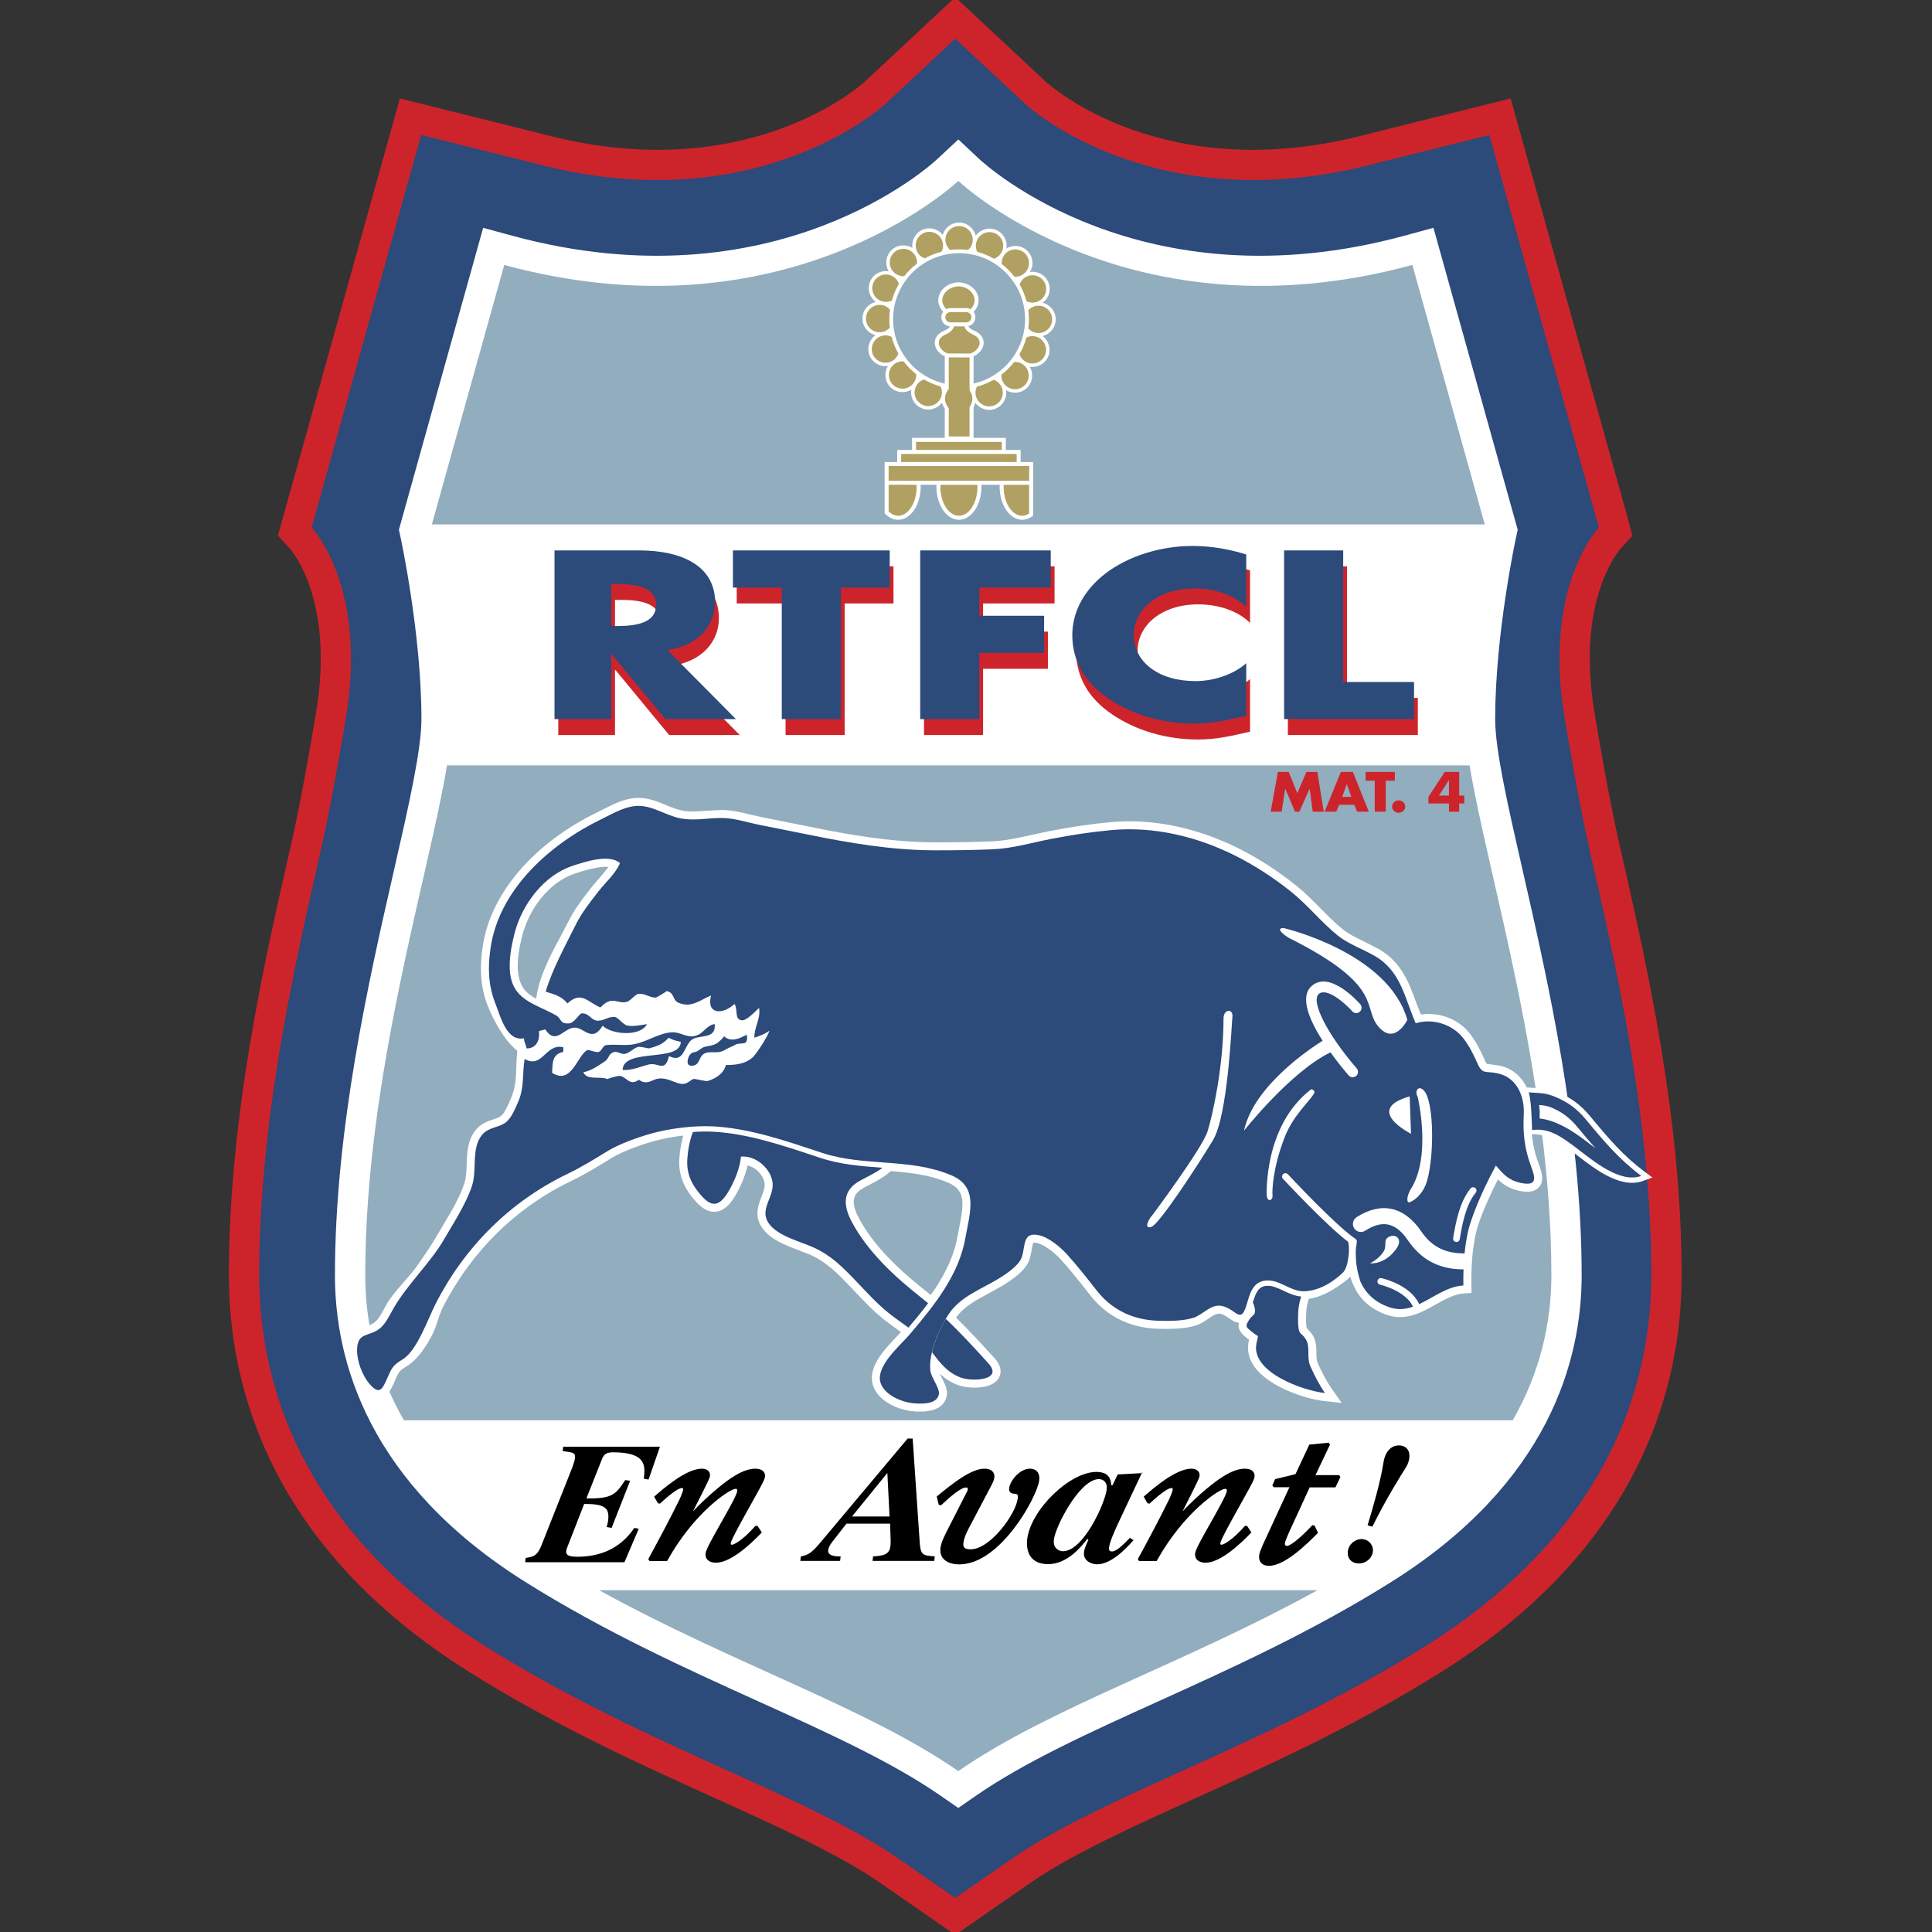 <?xml version="1.0" encoding="iso-8859-1"?>
<!-- Generator: Adobe Illustrator 24.0.1, SVG Export Plug-In . SVG Version: 6.00 Build 0)  -->
<svg version="1.1" id="Layer_1" xmlns="http://www.w3.org/2000/svg" xmlns:xlink="http://www.w3.org/1999/xlink" x="0px" y="0px"
	 viewBox="0 0 600 600" style="enable-background:new 0 0 600 600;" xml:space="preserve">
<rect x="0" y="0" width="600" height="600" fill="#333333" stroke="none"/>
<path style="fill:#CD242B;" d="M290.243,5.119c0,0-21.442,20.039-21.513,20.107c-1.54,1.415-37.363,33.495-101.027,16.198
	L124.19,30.581l-37.873,135.72l3.599,3.953c0.582,0.643,14.195,16.096,8.167,51.476l-0.335,1.972
	c-1.36,8.015-4.182,24.7-7.553,39.474c-8.065,35.318-19.109,83.686-19.109,132.82c0,34.841,12.926,84.493,74.51,123.161
	c26.52,16.656,52.989,28.643,76.341,39.222c19.875,9.003,38.639,17.505,51.552,26.454c0.019,0.013,23.177,16.056,23.177,16.056
	l23.148-16.034c12.948-8.976,31.715-17.477,51.584-26.476c23.354-10.579,49.826-22.567,76.342-39.223
	c61.582-38.667,74.508-88.318,74.508-123.159c0-49.135-11.043-97.503-19.104-132.82c-3.369-14.752-6.195-31.427-7.551-39.44
	l-0.339-2.007c-6.03-35.378,7.585-50.832,8.167-51.474l3.5-3.849l-1.301-5.118L469.145,30.581L425.63,41.424
	c-63.705,17.309-99.537-14.828-101.031-16.203c0.042,0.036-6.399-5.98-6.399-5.98L296.668-0.887L290.243,5.119z"/>
<path style="fill:#2C4A7A;" d="M296.668,11.994c-3.483,3.255-21.55,20.139-21.558,20.146c-1.668,1.538-41.215,37.02-109.872,18.362
	l-34.444-8.579L96.776,163.819c0,0,17.61,18.238,10.582,59.491c-1.17,6.859-4.247,25.554-7.992,41.959
	C91.4,300.16,80.495,347.924,80.495,395.996c0,32.469,12.162,78.809,70.106,115.192c25.973,16.313,52.136,28.164,75.218,38.62
	c20.273,9.181,39.414,17.855,53.032,27.291c0.003,0.004,14.007,9.706,17.817,12.343c3.808-2.637,17.813-12.339,17.819-12.343
	c13.615-9.436,32.755-18.11,53.028-27.291c23.083-10.456,49.247-22.307,75.22-38.62c57.942-36.382,70.104-82.723,70.104-115.192
	c0-48.071-10.905-95.836-18.87-130.727c-3.747-16.405-6.824-35.1-7.992-41.959c-7.031-41.253,10.578-59.491,10.578-59.491
	L462.54,41.923l-34.443,8.579C359.441,69.16,319.892,33.678,318.224,32.14c-0.007-0.007-6.449-6.026-6.449-6.026
	S300.151,15.249,296.668,11.994z"/>
<path style="fill:#FFFFFF;" d="M291.168,49.329c-2.02,1.894-50.378,46.082-132.1,23.874l-9.02-2.452l-26.164,93.76l0.499,2.286
	c0.063,0.297,6.498,30.08,6.498,56.513c0,9.606-3.976,27.024-8.582,47.196c-7.716,33.789-18.28,80.063-18.28,125.49
	c0,26.536,10.251,64.605,59.089,95.271c24.618,15.459,50.012,26.963,72.419,37.113c21.266,9.634,41.353,18.731,56.724,29.384
	l5.358,3.713l5.36-3.715c15.371-10.652,35.457-19.75,56.727-29.385c22.403-10.148,47.797-21.652,72.416-37.111
	c48.837-30.666,59.089-68.735,59.089-95.271c0-45.426-10.566-91.701-18.28-125.49c-4.607-20.172-8.583-37.59-8.583-47.196
	c0-26.433,6.435-56.216,6.5-56.513l0.5-2.285l-26.165-93.761l-9.02,2.452C354.428,95.411,306.071,51.224,304.054,49.33l-6.435-6.03
	L291.168,49.329z"/>
<path style="fill:#92ADBE;" d="M461.109,162.868l-22.49-80.585c-87.358,23.74-139.941-25.09-141.01-26.095
	c-1.067,1.005-53.651,49.834-141.009,26.095l-22.488,80.585H461.109z"/>
<path style="fill:#92ADBE;" d="M186.069,493.853c41.664,22.98,83.023,36.415,111.54,56.177
	c28.517-19.762,69.874-33.196,111.542-56.177H186.069z"/>
<path style="fill:#92ADBE;" d="M469.789,441.086c8.607-15.014,12.003-30.444,12.003-45.091c0-61.788-19.795-124.252-25.391-158.296
	H138.819c-5.597,34.044-25.391,96.508-25.391,158.296c0,14.646,3.396,30.077,12.005,45.091H469.789z"/>
<path style="fill:#CD242B;" d="M190.993,186.299h1.709c5.751,0,12.221,0.834,12.221,6.531c0,5.698-6.47,6.531-12.221,6.531h-1.709
	V186.299z M208.43,206.794c9.615-1.317,14.828-7.571,14.828-14.799c0-11.186-10.155-16.12-23.547-16.12h-26.33v52.391h17.613v-20.15
	h0.179l16.628,20.15h21.929L208.43,206.794z"/>
<path style="fill:#CD242B;" d="M262.317,228.267h-18.353v-40.857h-15.168v-11.535h48.687v11.535h-15.166V228.267z"/>
<path style="fill:#CD242B;" d="M305.303,187.411v8.754h20.131V207.7h-20.131v20.567h-18.351v-52.391h40.543v11.535H305.303z"/>
<path style="fill:#CD242B;" d="M388.213,193.456c-3.744-3.753-9.832-5.768-16.104-5.768c-11.235,0-18.821,6.394-18.821,14.522
	c0,8.27,7.678,14.243,19.104,14.243c5.989,0,11.982-2.153,15.821-5.557v16.329c-6.083,1.391-10.485,2.432-16.199,2.432
	c-9.832,0-19.192-2.78-26.496-7.712c-7.772-5.212-11.329-12.021-11.329-19.805c0-7.156,3.65-14.036,10.392-19.177
	c6.927-5.279,16.947-8.476,26.87-8.476c5.901,0,11.329,0.972,16.761,2.64V193.456z"/>
<path style="fill:#CD242B;" d="M418.316,216.733h22.004v11.534h-40.358v-52.391h18.354V216.733z"/>
<path style="fill:#2C4A7A;" d="M189.818,181.363h1.709c5.753,0,12.221,0.833,12.221,6.531c0,5.7-6.468,6.531-12.221,6.531h-1.709
	V181.363z M207.254,201.861c9.616-1.32,14.829-7.574,14.829-14.8c0-11.187-10.155-16.121-23.547-16.121h-26.331v52.391h17.613
	v-20.149h0.18l16.626,20.149h21.928L207.254,201.861z"/>
<path style="fill:#2C4A7A;" d="M261.141,223.331h-18.351v-40.855h-15.169V170.94h48.687v11.536h-15.167V223.331z"/>
<path style="fill:#2C4A7A;" d="M304.128,182.477v8.751h20.13v11.536h-20.13v20.567h-18.352V170.94h40.543v11.536H304.128z"/>
<path style="fill:#2C4A7A;" d="M387.038,188.519c-3.744-3.752-9.831-5.766-16.103-5.766c-11.236,0-18.821,6.392-18.821,14.522
	c0,8.268,7.678,14.244,19.102,14.244c5.991,0,11.984-2.153,15.822-5.559v16.329c-6.083,1.392-10.485,2.434-16.199,2.434
	c-9.832,0-19.193-2.78-26.495-7.714c-7.772-5.21-11.33-12.02-11.33-19.802c0-7.157,3.652-14.037,10.393-19.178
	c6.928-5.281,16.947-8.477,26.87-8.477c5.901,0,11.33,0.973,16.761,2.641V188.519z"/>
<path style="fill:#2C4A7A;" d="M417.141,211.798h22.002v11.533h-40.354V170.94h18.352V211.798z"/>
<path style="fill:#FFFFFF;" d="M510.706,363.852c-6.417-4.773-11.001-10.092-16.778-17.082c-2.955-3.583-5.996-5.857-10.164-7.611
	c-2.822-1.188-5.314-1.264-7.723-1.336l-1.889-0.087c-1.653-3.451-4.528-5.893-8.28-6.767l-3.244-0.463c0,0-0.763-0.082-0.862-0.096
	c-0.059-0.058-0.287-0.316-0.754-1.386c-1.482-3.399-2.949-5.976-4.61-8.114c-3.527-4.53-9.482-6.656-15.136-5.847
	c-0.615-1.577-1.405-3.607-1.405-3.607c-2.249-6.17-4.573-12.552-11.538-16.643l-4.693-2.421c-2.445-1.177-4.752-2.288-6.612-3.782
	c-2.422-1.953-4.609-4.169-6.922-6.514c-2.379-2.413-4.838-4.905-7.602-7.113c-5.598-4.475-11.458-8.272-17.415-11.29
	c-13.215-6.693-27.163-9.585-40.335-8.354c-5.924,0.556-11.871,1.425-18.712,2.743l-5.345,1.146
	c-4.079,0.916-8.299,1.863-12.439,2.044c-5.098,0.221-10.534,0.32-17.623,0.32c-13.686,0-27.049-2.353-39.448-4.895l-14.944-2.99
	l-3.401-0.774c-2.769-0.671-5.629-1.365-8.642-1.385l-4.816,0.241c-2.671,0.213-5.193,0.416-7.744-0.112
	c-1.562-0.322-3.125-0.967-4.78-1.652c-2.455-1.014-4.99-2.064-7.893-2.219c-4.219-0.226-8.034,1.712-11.401,3.423l-1.77,0.885
	c-20.082,9.716-33.503,25.396-35.899,41.943c-0.353,2.426-0.53,4.68-0.53,6.808c0,4.227,0.703,7.963,2.144,11.616
	c1.511,3.827,4.997,10.584,9.151,13.856c-0.169,1.667-0.258,3.277-0.304,4.817c-0.109,3.568-0.206,6.651-1.713,10.061l-0.254,0.579
	c-0.648,1.488-1.63,3.732-2.601,4.613c-0.654,0.594-1.59,0.905-2.674,1.264c-1.645,0.547-3.692,1.228-5.31,3.182
	c-2.619,3.175-2.759,7.221-2.88,10.79c-0.075,2.15-0.145,4.182-0.699,5.858c-1.444,4.362-4.109,8.817-6.683,13.127l-1.926,3.253
	c-1.887,3.257-4.046,6.329-6.331,9.581c-2.283,3.249-6.988,7.756-9.046,11.308l-0.817,1.472c-0.873,1.621-1.867,3.454-2.978,4.356
	c-0.831,0.673-1.733,0.984-2.689,1.311c-2.217,0.762-5.251,1.806-5.346,7.279c0,0.072,0,0.143,0,0.215
	c0,3.96,1.84,8.954,4.422,11.961c1.267,1.473,3,3.121,5.193,2.789c2.45-0.37,3.545-2.879,4.343-4.713l0.206-0.475
	c1.282-2.96,1.42-3.27,3.733-4.651c3.798-2.27,7.795-8.517,9.253-13.017c0.657-2.032,1.279-3.954,2.007-5.371
	c8.905-17.36,22.649-30.885,39.747-39.116c4.3-2.07,7.981-4.329,11.881-6.719l0.815-0.5c3.43-2.107,9.127-4.103,12.963-5.175
	c2.814-0.783,6.02-1.385,9.212-1.758c-0.906,3.135-1.157,6.336-1.208,7.179c-0.304,4.874,1.251,8.95,5.041,13.211
	c0.78,0.876,3.155,3.548,6.253,3.275c2.873-0.255,4.782-2.855,5.967-4.787c1.474-2.403,3.156-6.073,3.923-9.598
	c0.947,0.248,1.896,0.654,2.762,1.375c1.471,1.225,2.424,2.852,2.55,4.355c0.007,0.104,0.014,0.208,0.014,0.316
	c0,1.138-0.486,2.382-0.992,3.69c-0.566,1.46-1.255,3.23-1.255,5.163c0,1.41,0.367,2.903,1.41,4.419
	c2.53,3.682,7.345,5.489,11.588,7.081l3.469,1.375c5.126,2.314,8.654,6.002,12.388,9.908l1.537,1.621
	c2.779,2.936,5.652,5.971,8.992,8.628l3.621,2.69l1.533,1.145l-1.285,1.39c-3.044,3.179-6.831,7.136-7.601,11.417
	c-0.416,2.294,0.173,4.523,1.7,6.441c2.75,3.453,7.939,5.213,11.601,5.388c2.235,0.107,9.035,0.429,9.866-5.082
	c0.032-0.216,0.046-0.43,0.046-0.647c0-1.54-0.785-3.075-1.607-4.688c-0.212-0.413-0.458-0.896-0.666-1.342
	c1.528,1.419,3.338,2.685,5.661,3.559c3.039,1.141,10.217,1.499,12.531-1.915c0.748-1.1,1.583-3.413-1.225-6.503
	c-4.283-4.714-7.968-8.699-11.879-12.508c2.375-3.384,6.102-5.391,10.054-7.5l4.271-2.382c3.747-2.274,6.128-4.259,7.499-6.245
	c1.09-1.586,1.404-3.46,1.658-4.971c0.117-0.706,0.313-1.859,0.542-2.165c0.052-0.016,0.333-0.094,1.175,0.085
	c2.137,0.452,5.329,2.919,7.247,5.01c2.93,3.203,5.688,6.706,8.353,10.095l1.014,1.287c5.068,6.421,12.254,9.956,20.787,10.222
	c3.918,0.123,8.401,0.094,11.93-1.042c1.439-0.462,2.685-1.308,3.78-2.051c1.625-1.105,2.675-1.771,3.768-1.536
	c1.035,0.222,1.896,0.815,2.727,1.392c0.862,0.595,1.878,1.287,3.067,1.384c-0.081,0.323-0.135,0.632-0.135,0.923
	c0,1.399,0.9,2.475,2.35,3.646l0.521,0.421c0,0,0.173,0.125,0.39,0.272c-0.08,0.355-0.161,0.719-0.161,0.719
	c-0.114,0.589-0.172,1.18-0.172,1.771c0,2.1,0.721,4.172,2.125,6.077c4.43,6.012,15.451,9.802,21.504,10.472l5.464,0.603
	l-3.149-4.506c-1.407-2.013-2.796-4.553-4.246-7.763c-0.441-0.982-0.446-2.052-0.454-3.292c-0.01-1.715-0.022-3.85-1.401-5.886
	l-1.565-1.755c0,0-0.03-0.026-0.051-0.044c-0.025-0.151-0.114-0.706-0.114-0.706c-0.06-0.589-0.087-1.259-0.087-2.021
	c0-0.761,0.028-1.614,0.087-2.569c0.083-1.376,0.368-2.547,0.796-3.781c3.348-0.478,7.109-2.302,11.202-5.443
	c0.616-0.472,1.158-0.951,1.661-1.436c1.525,5.075,4.666,9.477,11.165,11.788c5.988,2.128,10.925-0.662,15.281-3.126
	c2.972-1.682,5.782-3.27,8.836-3.47l2.367-0.155l-0.039-2.371c-0.01-0.563-0.016-1.12-0.016-1.672
	c0-6.952,0.762-13.024,2.171-17.235c1.436-4.293,3.567-9.026,6.087-13.968c1.622,1.55,3.534,2.861,6.507,3.501
	c1.909,0.411,4.633,0.74,6.248-1.126c0.719-0.829,0.977-1.796,0.977-2.796c0-1.512-0.589-3.098-1.071-4.394
	c-1.179-3.181-1.849-6.056-2.109-9.232c4.587-0.237,9.274,2.96,13.344,6.021l1.311,0.999c5.202,3.983,13.059,10.004,19.882,7.474
	l2.867-1.06L510.706,363.852z M297.909,381.142l-0.542,2.847c-1.182,6.707-4.478,12.774-8.309,18.198l-1.304-1.073
	c-10.295-8.05-16.948-15.25-20.943-22.659c-3.026-5.614-1.61-7.891,1.446-9.586l1.925-1.011c2.182-1.125,4.578-2.407,6.456-4.171
	c6.273,0.501,12.238,1.203,17.896,3.631C299.909,369.624,299.353,373.857,297.909,381.142z M183.966,275.225l-0.544,0.698
	c-2.578,3.309-5.011,6.437-6.98,10.42l-2.586,4.923c-3.165,5.854-6.525,12.382-7.332,18.899c-1.357-0.684-2.895-1.813-3.72-2.908
	c-1.185-1.575-1.836-3.584-1.991-6.147c-0.023-0.399-0.036-0.803-0.036-1.205c0-3.234,0.723-6.584,1.382-9.22
	c1.9-7.611,7.749-16.578,16.535-19.447l0.245-0.081c1.927-0.631,6.95-2.247,10.001-1.912c-0.764,1.07-1.634,2.125-2.604,3.208
	L183.966,275.225z"/>
<path style="fill:#FFFFFF;" d="M407.422,414.256l-0.091-0.138C407.331,414.119,407.421,414.256,407.422,414.256z"/>
<path d="M426.364,481.862c-0.203,1.894-1.977,3.681-4.35,3.681c-2.317,0-3.668-1.629-3.446-3.681
	c0.266-2.472,2.475-3.892,4.213-3.892C425.046,477.97,426.581,479.864,426.364,481.862z"/>
<path d="M193.92,485.175h-30.827l0.152-1.341c2.266-0.374,3.566-0.535,4.883-3.861l9.539-24.072c0.159-0.427,0.803-2.197,0.892-3
	c0.193-1.717-0.408-1.824-3.808-2.253l0.149-1.34h30.047l-3.534,10.187l-1.474-0.268c0.447-3.969,0.92-8.206-9.596-8.206
	c-2.337,0-2.881,0.86-3.491,2.362l-4.734,11.956c8.162,0.159,9.165-1.341,12.043-5.684l1.533,0.212l-5.755,14.638l-1.529-0.266
	c0.276-0.964,0.398-1.555,0.465-2.146c0.437-3.913-1.161-5.038-7.45-5.038l-4.37,11.204c-0.404,1.126-1.145,2.788-1.201,3.272
	c-0.131,1.18,0.285,1.93,3.401,1.93c6.677,0,13.155-2.198,17.751-8.955l1.361,0.269L193.92,485.175z"/>
<path d="M264.598,470.956l10.98-13.518l0.68,13.518H264.598z M290.308,483.36c-3.869-0.334-4.434-0.334-4.709-4.784l-2.162-31.818
	h-1.576l-27.439,32.708c-2.726,3.226-3.896,3.504-5.707,3.893l-0.17,1.389h12.352l0.17-1.389c-1.2,0-4.099,0-3.859-1.948
	c0.123-1.002,0.812-2.002,1.258-2.559l4.409-5.675h13.552c0.218,5.954,0.218,5.954,0.08,7.065c-0.331,2.727-2.496,2.894-5.358,3.116
	l-0.169,1.389h19.157L290.308,483.36z"/>
<path d="M234.583,456.111c-3.892,0-8.28,3.236-11.664,6.053c-2.774,2.267-5.588,4.974-7.71,7.202
	c5.164-10.126,5.211-10.421,5.286-11.012c0.069-0.547-0.085-1.068-0.434-1.463c-0.313-0.355-0.93-0.78-2.09-0.78
	c-4.848,0-11.905,6.147-14.562,8.462l-0.255,0.22l0.167,0.295l1.004,1.778l0.644,0.097c4.521-4.218,6.207-4.849,6.809-4.849
	c0.125,0,0.243,0.049,0.314,0.127c0.07,0.081,0.097,0.197,0.077,0.347c-0.033,0.253-0.213,1.075-1.182,3.169
	c-3.134,6.371-6.638,12.886-9.653,18.422l0.365,0.612h5.228h0.245l0.119-0.211c8.423-15.064,19.402-22.207,21.127-22.207
	c0.154,0,0.361,0.026,0.46,0.142c0.089,0.101,0.119,0.292,0.089,0.542c-0.155,1.219-2.724,5.765-4.991,9.776
	c-2.515,4.451-4.688,8.294-4.849,9.56c-0.099,0.78,0.076,1.427,0.52,1.932c0.758,0.86,2.028,0.988,2.719,0.988
	c4.562,0,10.73-5.743,13.999-9.166l0.225-0.238l-0.179-0.277l-1.133-1.724l-0.659-0.047c-3.878,4.393-6.623,5.869-7.282,5.869
	c-0.104,0-0.245-0.016-0.32-0.103c-0.065-0.075-0.091-0.212-0.07-0.372c0.142-1.115,3.721-7.519,6.33-12.195
	c1.924-3.441,3.583-6.41,3.954-7.353c0.188-0.405,0.293-0.755,0.343-1.147c0.076-0.593-0.079-1.128-0.451-1.549
	C236.61,456.432,235.708,456.111,234.583,456.111z"/>
<path d="M386.618,456.111c-3.889,0-8.275,3.236-11.666,6.053c-2.776,2.27-5.586,4.975-7.705,7.202
	c5.162-10.126,5.208-10.421,5.284-11.012c0.07-0.547-0.086-1.068-0.433-1.464c-0.316-0.354-0.932-0.779-2.091-0.779
	c-4.851,0-11.904,6.147-14.56,8.462l-0.257,0.22l0.168,0.295l1.003,1.778l0.645,0.097c4.518-4.218,6.205-4.849,6.807-4.849
	c0.124,0,0.243,0.049,0.315,0.127c0.07,0.081,0.096,0.197,0.078,0.347c-0.036,0.257-0.216,1.082-1.184,3.169
	c-3.14,6.384-6.641,12.895-9.653,18.422l0.366,0.612h5.228h0.244l0.118-0.211c8.425-15.064,19.404-22.207,21.127-22.207
	c0.156,0,0.362,0.026,0.463,0.142c0.063,0.068,0.13,0.222,0.088,0.542c-0.155,1.219-2.725,5.765-4.989,9.776
	c-2.518,4.451-4.69,8.294-4.85,9.56c-0.1,0.78,0.077,1.43,0.519,1.934c0.759,0.859,2.028,0.987,2.718,0.987
	c4.565,0,10.728-5.743,13.997-9.166l0.229-0.238l-0.182-0.277l-1.132-1.724l-0.659-0.047c-3.876,4.393-6.622,5.869-7.281,5.869
	c-0.104,0-0.246-0.016-0.318-0.103c-0.066-0.075-0.094-0.212-0.074-0.372c0.142-1.115,3.719-7.518,6.331-12.195
	c1.923-3.441,3.583-6.41,3.953-7.353c0.188-0.404,0.293-0.752,0.343-1.145c0.077-0.595-0.079-1.13-0.451-1.551
	C388.645,456.432,387.743,456.111,386.618,456.111z"/>
<path d="M319.868,456.111c-3.122,0-6.138,3.643-6.452,6.021c-0.032,0.246-0.109,0.823,0.258,1.257
	c0.254,0.302,0.659,0.469,1.208,0.493c0.51,0.045,0.923,0.086,1.077,0.276c0.15,0.19,0.18,0.62,0.091,1.283
	c-0.635,4.812-8.521,15.716-14.652,15.716c-0.952,0-1.602-0.19-1.933-0.569c-0.355-0.405-0.323-1.028-0.258-1.528
	c0.145-1.102,0.651-2.492,1.5-4.133c0,0,6.892-13.083,6.894-13.087l0.144-0.276c0.441-0.846,0.941-1.806,1.057-2.688
	c0.093-0.72-0.079-1.353-0.504-1.837c-0.531-0.609-1.415-0.93-2.547-0.93c-4.315,0-10.39,4.991-14.409,8.292l-0.229,0.188
	l-0.199,0.164l0.061,0.25l0.549,2.296l0.683,0.211c2.554-2.347,6.053-5.553,7.784-5.553c0.226,0,0.381,0.047,0.465,0.142
	c0.124,0.142,0.105,0.387,0.094,0.461c-0.026,0.201-0.139,0.581-0.521,1.23c-0.014,0.022-6.274,12.305-6.274,12.305
	c-0.007,0.009-0.171,0.353-0.171,0.353c-0.612,1.282-1.307,2.731-1.504,4.212c-0.181,1.382,0.121,2.533,0.9,3.421
	c0.986,1.128,2.73,1.749,4.904,1.749c12.868,0,24.185-21.01,24.849-26.049c0.154-1.173-0.067-2.137-0.637-2.787
	C321.589,456.418,320.816,456.111,319.868,456.111z"/>
<path d="M415.893,458.115h-7.354l4.497-9.479l-0.416-0.591l-5.76,0.563l-0.234,0.023l-0.102,0.213l-4.207,8.968l-6.123,1.493
	l-0.198,0.047l-0.082,0.189l-0.774,1.746l0.379,0.583h4.92l-8.2,17.757c-0.008,0.014-0.25,0.591-0.25,0.591
	c-0.408,0.961-0.832,1.956-0.944,2.817c-0.119,0.934,0.081,1.729,0.581,2.297c0.545,0.619,1.399,0.947,2.471,0.947
	c5.07,0,12.3-7.295,15.023-10.041l0.206-0.208l-0.128-0.264l-0.964-2.004l-0.68-0.1c-2.835,3.1-6.652,6.441-7.88,6.441
	c-0.215,0-0.412-0.077-0.529-0.21c-0.112-0.127-0.154-0.315-0.122-0.554c0.068-0.547,0.402-1.451,1.189-3.226
	c-0.001,0.004,5.681-12.373,6.515-14.191h7.742h0.261l0.115-0.237l1.422-2.979L415.893,458.115z"/>
<path d="M424.715,473.71c1.64-5.42,4.065-13.729,4.983-19.778c0.344-2.211,1.705-5.051,4.811-5.051c0.897,0,3.534,0.474,3.162,3.893
	c-0.079,0.737-0.355,1.841-1.055,2.947c-1.014,1.577-6.162,9.731-10.418,18.409L424.715,473.71z"/>
<polygon points="354.708,457.244 354.59,457.495 354.87,457.481 "/>
<polygon points="347.015,457.91 347.112,457.903 347.154,457.814 "/>
<path d="M350.794,477.516l0.114,0.077c0.032-0.035,0.065-0.065,0.097-0.1L350.794,477.516z"/>
<path d="M345.367,481.815c-0.346,0-0.606-0.096-0.774-0.287c-0.171-0.192-0.234-0.464-0.192-0.814
	c0.264-2.106,1.954-5.719,3.314-8.621l0.214-0.456l6.662-14.142l-7.478,0.408l-1.57,3.266l-0.045,0.091h-0.104h-0.14h-0.155
	l-0.012-0.154c-0.102-1.714-0.69-3.99-4.59-3.99c-8.301,0-20.356,11.716-21.497,20.894c-0.14,1.117-0.28,3.922,1.417,5.84
	c1.113,1.261,2.825,1.901,5.093,1.901c5.888,0,10.068-5.189,12.081-7.681l0.026-0.033l0.04-0.016l0.147-0.062l0.217,0.219
	l-0.02,0.044c-0.776,1.751-1.243,2.81-1.36,3.753c-0.123,0.973,0.106,1.794,0.678,2.442c0.974,1.104,2.625,1.395,3.362,1.395
	c4.011,0,8.347-4.035,11.321-7.487l-1.092-0.734C348.655,479.914,346.684,481.815,345.367,481.815z M343.697,462.519
	c-0.271,2.168-1.991,6.865-4.646,11.302c-1.774,2.963-5.29,7.931-8.931,7.931c-0.64,0-1.542-0.25-2.163-0.951
	c-0.582-0.656-0.802-1.57-0.659-2.71c0.241-1.939,2.146-6.529,4.914-10.854c1.888-2.947,5.576-7.889,9.089-7.889
	c0.113,0,1.129,0.022,1.829,0.813C343.631,460.727,343.819,461.52,343.697,462.519z"/>
<path d="M352.124,478.186c-0.041,0.047-0.083,0.094-0.123,0.14l0.156,0.107L352.124,478.186z"/>
<path style="fill:#CD242B;" d="M396.859,239.731h3.364l2.668,6.601l2.825-6.601h3.398l1.989,12.347h-3.417l-0.958-7.105h-0.035
	l-3.157,7.105h-1.361l-3.016-7.105h-0.033l-1.1,7.105h-3.4L396.859,239.731z"/>
<path style="fill:#CD242B;" d="M419.68,247.478h-2.843l1.414-3.929h0.033L419.68,247.478z M420.604,249.934l0.854,2.145h3.644
	l-4.951-12.347h-3.732l-5.055,12.347h3.627l0.907-2.145H420.604z"/>
<path style="fill:#CD242B;" d="M430.354,252.079h-3.42v-9.628h-2.822v-2.719h9.066v2.719h-2.824V252.079z"/>
<path style="fill:#CD242B;" d="M436.405,250.491c0,1.047-0.904,1.913-2.04,1.913c-1.133,0-2.039-0.866-2.039-1.913
	c0-1.064,0.906-1.918,2.039-1.918C435.501,248.573,436.405,249.427,436.405,250.491z"/>
<path style="fill:#CD242B;" d="M449.986,247.068h-3.102l3.067-4.748h0.035V247.068z M453.161,247.068v-7.336h-4.482l-5.074,7.746
	v2.045h6.381v2.556h3.175v-2.556h1.586v-2.455H453.161z"/>
<path style="fill:#2C4A7A;" d="M492.648,347.826c-2.712-3.282-5.492-5.441-9.526-7.137c-3.408-1.435-5.109-1.185-8.387-1.441
	c0.863,2.071,1.011,10.262,1.065,11.713c5.604-0.872,9.881,2.658,14.297,5.978c4.807,3.619,13.089,10.664,19.616,8.246
	C502.916,360.126,498.063,354.377,492.648,347.826z"/>
<path style="fill:#FFFFFF;" d="M478.183,345.249c0,0-0.028,1.114-0.028,1.129c0,0.064-0.007,0.63-0.01,0.962
	c5.127,0.632,9.793,3.561,14.071,6.78c0.007,0.005,1.347,1.025,1.347,1.025c0.621,0.476,1.276,0.967,1.935,1.455
	c-1.761-1.979-3.569-4.107-5.567-6.527c-2.423-2.931-4.791-4.706-8.176-6.132c-1.259-0.527-2.476-0.689-3.764-0.781
	C478.083,344.175,478.183,345.249,478.183,345.249z"/>
<path style="fill:#2C4A7A;" d="M293.725,409.583c-1.725,2.911-3.414,6.686-4.274,10.349c2.427,3.287,4.759,6.317,8.912,7.876
	c3.613,1.356,13.372,0.852,8.587-4.413C302.587,418.595,298.332,413.94,293.725,409.583z"/>
<path style="fill:#2C4A7A;" d="M282.117,412.319c1.99-2.36,4.093-4.888,6.118-7.585c-0.668-0.558-1.326-1.12-2.018-1.66
	c-8.297-6.49-16.643-14.251-21.599-23.439c-2.728-5.064-3.194-9.826,2.431-12.942c2.199-1.22,4.921-2.414,7.018-4.035
	c-0.057-0.004-0.111-0.008-0.165-0.014c-6.301-0.466-12.812-0.953-19.068-3.023l-1.992-0.662
	c-10.351-3.44-21.053-6.996-31.589-7.507c-1.867-0.091-3.93-0.045-6.055,0.102c-1.094,2.669-1.607,6.227-1.745,8.436
	c-0.283,4.561,1.327,7.927,4.418,11.401c3.338,3.756,5.632,3.087,8.239-1.16c1.862-3.037,3.766-7.607,3.981-11.029
	c4.669-0.47,9.487,3.848,9.856,8.258c0.372,4.442-4.157,8.157-1.251,12.388c2.778,4.041,9.679,5.635,14.027,7.596
	c5.466,2.465,9.164,6.27,13.163,10.455c3.306,3.459,6.486,7.001,10.283,10.022C278.105,409.461,280.155,410.836,282.117,412.319z"/>
<path style="fill:#2C4A7A;" d="M405.363,415.653c-1.274-1.878-1.897-1.075-2.149-3.658c-0.155-1.582-0.106-3.402-0.007-4.987
	c0.1-1.628,0.443-3.019,0.906-4.361c-2.048-0.163-3.828-0.999-5.56-1.815c-1.813-0.855-3.528-1.664-5.292-1.496
	c-2.492,0.239-3.273,2.14-4.188,5.215c0.222,0.413,0.412,0.85,0.524,1.358c0.586,2.67-0.395,2.06-1.599,3.873
	c-1.523,2.293-0.964,2.379,1.106,4.085c1.977,1.631,1.71,0.187,1.091,3.384c-1.724,8.926,14.416,14.615,21.286,15.374
	c-1.744-2.495-3.242-5.439-4.471-8.165C405.6,421.339,407.159,418.304,405.363,415.653z"/>
<path style="fill:#FFFFFF;" d="M415.816,318.736c0.699,2.507,4.711,10.669,8.117,7.753c1.889-1.622-0.109-3.931-1.911-4.254
	C419.522,321.788,417.426,320.726,415.816,318.736z"/>
<path style="fill:#2C4A7A;" d="M198.405,335.33c-3.073,2.194-3.855-1.223-6.191-1.21c-0.262,0-3.864,0.841-3.381,1.044
	c-2.628-1.104-6.54,0.502-7.673-2.186c2.424-0.404,4.628-2.01,6.718-3.389c1.293-0.851,0.954-2.143,2.602-2.804
	c1.274-0.508,2.378,0.855,3.857,0.44c1.33-0.375,2.745-1.898,3.89-2.099c0.874-0.157,3.074,0.551,3.457,0.439
	c2.498-0.732,4.018-1.15,5.962-3.26c1.713,0.797,1.855,0.793,3.785,1.258c-0.112,6.501-17.752,1.773-18.085,8.682
	c2.599,0.395,6.13-1.232,8.335-1.693c2.912-0.608,4.799,2.653,6.086-2.574c4.728,2.374,4.614-3.213,7.055-5.063
	c2.236-1.693,7.725,0,7.122-4.897c-2.797,0.535-3.436,3.042-5.988,3.676c-2.791,0.691-4.494-1.199-7.204-1.101
	c-4.331,0.156-8.216,3.358-12.878,3.852c-2.487,0.261-4.946-0.184-7.622,0.125c-1.052,0.123-1.389,1.845-2.295,2.117
	c-1.043,0.314-3.121-0.907-3.761-0.482c-3.054,2.036-4.811,10.746-10.733,6.971c0.161-2.981-0.081-5.76,3.448-6.483
	c0.011-0.152,0.098-1.453,0.002-1.477c-5.583-1.237-6.385,6.836-11.984,3.656c-0.755,4.605-0.047,8.898-2.016,13.349
	c-0.837,1.898-1.946,4.662-3.462,6.033c-2.29,2.071-5.602,1.606-7.735,4.186c-3.472,4.205-1.471,10.816-3.134,15.843
	c-1.917,5.782-5.768,11.58-8.819,16.846c-3.904,6.737-11.391,14.008-15.377,20.889c-1.19,2.059-2.478,4.971-4.378,6.513
	c-3.394,2.753-7.019,0.999-7.115,6.7c-0.057,3.384,1.607,7.938,3.822,10.51c2.874,3.35,3.891,2.088,5.363-1.293
	c1.524-3.497,1.795-4.389,4.944-6.271c4.494-2.684,7.866-12.601,10.323-17.388c9.059-17.661,23.128-31.675,40.884-40.223
	c4.478-2.154,8.316-4.55,12.473-7.099c3.644-2.234,9.538-4.314,13.596-5.448c5.672-1.583,13.155-2.51,19.034-2.223
	c11.468,0.554,23.244,4.68,34.023,8.25c13.103,4.336,27.365,1.493,40.157,6.982c8.516,3.653,5.672,11.641,4.306,19.391
	c-2.047,11.613-9.681,20.979-17.088,29.746c-2.801,3.316-8.552,8.11-9.396,12.787c-0.986,5.478,6.46,8.687,10.971,8.901
	c2.363,0.113,6.805,0.236,7.286-2.967c0.271-1.791-2.45-5.141-2.671-7.246c-0.573-5.493,2.762-13.05,5.68-17.481
	c3.61-5.481,9.969-7.692,15.347-10.956c2.168-1.315,5.248-3.36,6.74-5.529c2.249-3.265,0.033-9.321,5.94-8.074
	c2.953,0.624,6.56,3.574,8.567,5.765c3.365,3.676,6.411,7.62,9.487,11.522c4.735,6.001,11.334,9.039,18.91,9.277
	c3.413,0.106,7.821,0.124,11.092-0.925c2.975-0.957,5.357-4.397,8.83-3.653c4.406,0.945,5.773,5.876,7.639-0.395
	c0.98-3.288,1.81-7.113,5.953-7.506c4.301-0.414,7.668,3.47,11.946,3.328c3.916-0.126,8.065-2.071,11.991-5.767
	c1.16-1.226,1.515-3.395,1.733-4.914c0.232-1.592,0.222-3.109-0.05-4.643c-6.688-5.018-19.701-18.975-20.284-19.599
	c-0.388-0.419-0.365-1.075,0.054-1.465c0.418-0.39,1.076-0.369,1.467,0.051c0.147,0.161,14.933,16.022,20.983,20.058
	c0.401,0.266,0.536,0.759,0.39,1.194c-0.018,0.586-0.201,1.292-0.228,1.57c-0.125,1.293-0.047,2.504,0.011,3.799
	c0.056,1.245,0.302,2.481,0.543,3.685c0.192,0.966,0.539,1.958,0.791,2.947c1.539,3.487,4.229,6.352,8.896,8.013
	c2.709,0.962,5.161,0.689,7.525-0.144c-0.052-0.059-0.108-0.11-0.143-0.185c-2.445-4.884-10.061-6.623-10.139-6.639
	c-0.558-0.124-0.911-0.678-0.789-1.237c0.125-0.559,0.677-0.911,1.236-0.789c0.353,0.078,8.657,1.96,11.545,7.739
	c0.058,0.117,0.085,0.241,0.098,0.361c4.416-2.049,8.651-5.506,13.786-5.842c-0.028-1.589-0.016-3.281,0.045-5.02
	c-0.121,0.016-0.241,0.033-0.368,0.033c-7.293-0.094-12.811-3.029-16.857-8.971c-3.799-5.575-7.898-6.512-13.297-3.042
	c-1.156,0.743-2.697,0.408-3.439-0.748c-0.744-1.157-0.409-2.697,0.747-3.441c7.663-4.926,14.801-3.356,20.104,4.43
	c3.107,4.564,7.178,6.722,12.81,6.794c0.215,0.002,0.417,0.039,0.617,0.093c0.335-3.47,0.935-6.908,1.925-9.87
	c1.995-5.948,4.835-12,7.814-17.497c2.274,2.682,3.946,4.586,7.665,5.387c5.254,1.128,4.586-1.543,3.298-5.016
	c-2.071-5.58-2.619-10.287-2.311-16.164c0.299-5.664-2.08-11.425-7.912-12.786c-4.113-0.958-4.856,0.57-6.578-3.371
	c-1.139-2.612-2.522-5.303-4.293-7.582c-3.353-4.311-9.426-6.285-14.779-4.649c-3.421-7.772-4.513-16.082-12.594-20.828
	c-3.81-2.239-8.253-3.715-11.606-6.414c-5.134-4.138-9.282-9.441-14.516-13.623c-5.28-4.216-10.954-7.957-16.986-11.012
	c-12.012-6.086-25.489-9.357-38.978-8.096c-6.338,0.592-12.232,1.507-18.474,2.709c-5.984,1.153-11.974,2.965-18.148,3.232
	c-5.934,0.258-11.773,0.324-17.729,0.324c-13.515,0-26.759-2.241-39.95-4.946c-4.934-1.011-9.929-2.011-14.917-2.985
	c-3.815-0.746-7.66-2.089-11.583-2.113c-4.419-0.028-8.572,1.003-13.05,0.079c-4.189-0.866-7.973-3.595-12.301-3.825
	c-4.236-0.225-8.267,2.279-11.955,4.064c-15.978,7.73-31.869,21.768-34.519,40.057c-0.87,6.006-0.779,11.467,1.465,17.151
	c1.522,3.862,3.478,12.038,8.932,10.89c-0.07,1.243,0.718,2.042,0.732,3.138c2.996,0.116,4.303-2.542,3.859-5.35
	c0.691-0.19,1.386-0.411,1.991-0.549c3.311,5.014,5.649-0.382,8.992-0.543c3.145-0.151,5.513,4.922,8.838-0.609
	c2.438,2.625,11.548,3.663,13.788-0.48c-1.754,0.255-4.135,0.818-6.043,0.453c-1.517-0.292-2.827-2.509-3.968-2.668
	c-1.955-0.268-3.532,1.357-5.56,1.132c-1.899-0.211-2.465-2.426-4.731-2.251c-0.849,0.066-2.157,3.018-3.984,3.11
	c-3.023,0.151-2.083-1.443-4.018-2.52c-6.833-3.809-13.753-4.759-14.316-14.057c-0.229-3.792,0.579-7.823,1.415-11.176
	c2.26-9.055,9.037-18.228,18.177-21.212c3.564-1.165,11.361-3.811,14.621-0.794c-1.398,3.294-4.427,5.865-6.611,8.675
	c-2.74,3.528-5.268,6.67-7.256,10.695c-2.799,5.665-7.294,13.835-9.203,20.542c2.585,0.81,4.809,1.259,6.763,3.652
	c4.287-4.016,6.257-0.418,10.235,1.242c3.677-3.842,5.057-1.09,8.006-1.688c1.417-0.288,2.73-2.451,3.887-2.54
	c2.081-0.164,3.539,1.308,5.316,1.144c0.406-0.038,3.472-1.983,3.382-2c2.621,0.584,1.572,2.78,3.769,3.674
	c3.957,1.608,6.601-0.899,9.996-2.305c-1.528,5.914,3.555,6.067,7.289,2.64c1.143,1.755-0.132,4.716,2.212,5.069
	c1.524,0.23,4.45-3.008,5.421-3.853c0.544,3.504-1.572,5.926-1.453,9.276c1.449-0.544,3.362-1.158,4.676-2.223
	c-0.576,1.94-4.17,7.41-5.296,8.392c-2.142,1.861-5.004,2.322-8.23,2.284c-0.724,2.677-3.045,4.153-5.6,4.953
	c-0.657,0.205-3.719-0.645-4.345-0.621c-0.764,0.032-1.96,1.581-3.426,1.558c-2.296-0.037-4.363-1.922-7.345-1.694
	C202.493,335.115,201.05,337.244,198.405,335.33z"/>
<path style="fill:#2C4A7A;" d="M228.114,324.585c-0.715,0.455-1.813,0.773-2.602,1.268c-1.11,0.694-1.988,0.944-3.333,0.944
	c-1.349,0-2.902-0.201-3.942,0.736c-0.962,0.869-1.12,2.633-2.266,3.188c-0.258,0.125-0.612,0.225-0.891,0.244
	c-0.717,0.049-1.343-0.075-1.51-0.821c-0.167-0.756,0.197-1.887,0.634-2.509c0.418-0.591,0.87-0.798,1.561-0.908
	c1.011-0.163,1.586-0.908,2.428-1.36c0.686-0.367,1.562-0.436,2.309-0.604c0.781-0.176,1.546-0.392,2.229-0.818
	c0.269-0.163,2.316-1.941,2.062-2.182c2.113,2.002,4.786,0.849,7.108-0.442C232.559,325.328,230.026,323.359,228.114,324.585z"/>
<path style="fill:#FFFFFF;" d="M456.699,369.082c-3.523,4.261-4.657,10.977-5.411,15.425c-0.095,0.565,0.286,1.1,0.851,1.196
	c0.564,0.095,1.1-0.286,1.194-0.85c0.716-4.229,1.795-10.618,4.964-14.449c0.363-0.442,0.302-1.096-0.139-1.461
	C457.717,368.578,457.064,368.638,456.699,369.082z"/>
<path style="fill:#FFFFFF;" d="M398.674,288.221c0,0,32.395,7.5,38.393,28.497c0,0-3.898,8.101-8.996,2.101
	c-5.099-5.999,2.099-12.6-27.898-27.6C400.172,291.22,395.372,288.221,398.674,288.221z"/>
<path style="fill:#FFFFFF;" d="M419.949,314.065c0.606,0.688,1.654,0.75,2.343,0.144c0.687-0.605,0.751-1.652,0.145-2.339
	c-0.961-1.091-9.552-10.507-15.063-5.684c-3.87,3.384-0.684,10.686,3.371,17.037c-3.204,1.988-21.381,13.803-24.406,27.918
	c0,0,14.353-18.24,26.847-24.324c2.375,3.307,4.64,5.995,5.646,7.156c0.602,0.692,1.647,0.766,2.342,0.167
	c0.69-0.601,0.766-1.647,0.167-2.342c-9.083-10.478-14.368-20.847-11.779-23.113C411.957,306.583,417.594,311.402,419.949,314.065z"
	/>
<path style="fill:#FFFFFF;" d="M437.79,340.491l0.414,11.617C438.205,352.108,423.267,344.639,437.79,340.491z"/>
<path style="fill:#FFFFFF;" d="M432.53,389.173c-1.724,1.946-4.478,3.364-7.116,3.155c1.628-0.634,4.105-2.791,4.626-4.402
	c0.526-1.635-0.495-3.164,1.683-3.97c1.137-0.423,2.454-0.055,2.737,1.229C434.779,386.622,433.391,388.201,432.53,389.173z"/>
<path style="fill:#FFFFFF;" d="M393.395,371.333c0,0-1.109-21.717,13.829-33.059c0,0,1.457,0.285,0.831,1.385
	c-1.235,2.173-6.421,6.761-8.991,13.279c-3.873,9.819-4.011,17.011-3.873,18.396C395.331,372.717,393.671,373.543,393.395,371.333z"
	/>
<path style="fill:#FFFFFF;" d="M357.847,377.417c0,0,15.491-20.746,17.151-26.001c1.659-5.257,4.979-20.469,4.979-35.13
	c0-3.043,3.04-3.043,2.765-0.554c-0.277,2.489-1.381,30.707-6.085,38.45c-4.702,7.744-16.598,26.002-19.086,26.833
	C355.08,381.843,356.741,378.525,357.847,377.417z"/>
<path style="fill:#FFFFFF;" d="M440.279,340.628c0,0,4.426,18.534-2.213,28.768c0,0-1.496,2.541-0.829,3.873
	c0.301,0.605,3.839-1.165,5.521-5.322c2.649-6.552,2.941-26.4-0.82-29.534C440.279,337.033,439.308,339.119,440.279,340.628z"/>
<path style="fill:#FFFFFF;" d="M320.258,143.482h-3.275v-3.745h-0.623h-3.991v-3.746h-0.623h-9.397v-25.325
	c1.318-0.594,2.384-1.619,2.853-2.787c0.446-1.113,0.367-2.237-0.229-3.251c-0.624-1.062-1.612-1.539-2.481-1.962
	c-0.808-0.394-1.444-0.713-1.79-1.375c1.27-0.282,2.224-1.415,2.224-2.771c0-0.628-0.212-1.206-0.562-1.677
	c1.336-1.368,1.859-3.083,1.392-4.817c-0.67-2.489-3.109-4.239-6.075-4.353c-3.014,0.114-5.457,1.863-6.126,4.353
	c-0.463,1.721,0.047,3.42,1.358,4.787c-0.363,0.475-0.587,1.065-0.587,1.708c0,1.524,1.208,2.761,2.713,2.829
	c-0.354,0.617-0.965,0.939-1.745,1.317c-0.872,0.423-1.86,0.9-2.482,1.962c-0.598,1.013-0.677,2.138-0.229,3.251
	c0.476,1.188,1.565,2.227,2.819,2.801v25.311h-10.164v3.746h-4.615v3.745h-3.898l0.003,15.913l0.175,0.182
	c1.18,1.211,2.57,1.85,4.025,1.85c3.862,0,7.003-4.614,7.003-10.283l-0.03-0.592h4.932l-0.031,0.592
	c0,5.669,3.142,10.283,7.002,10.283c3.859,0,7.002-4.614,7.002-10.283l-0.029-0.592h5.693l-0.03,0.592
	c0,5.669,3.141,10.283,7.003,10.283c1.102,0,2.163-0.371,3.156-1.101l0.252-0.186l0.029-16.658H320.258z"/>
<path style="fill:#FFFFFF;" d="M297.86,119.616c-11.304,0-20.501-9.194-20.501-20.492c0-11.304,9.197-20.497,20.501-20.497
	c11.295,0,20.487,9.192,20.487,20.497C318.347,110.422,309.155,119.616,297.86,119.616z M327.857,99.202
	c0.008-2.505-1.726-4.599-4.06-5.181c0.781-0.566,1.407-1.329,1.792-2.245c0.275-0.661,0.413-1.354,0.413-2.051
	c0-0.688-0.138-1.375-0.406-2.031c-0.954-2.316-3.359-3.588-5.733-3.229c0.501-0.826,0.792-1.768,0.792-2.764
	c0-1.422-0.557-2.763-1.561-3.771c-1.766-1.771-4.476-2.02-6.529-0.781c0.364-2.372-0.897-4.782-3.213-5.743
	c-2.311-0.96-4.907-0.151-6.33,1.781c-0.572-2.33-2.665-4.072-5.162-4.072c-2.415,0-4.429,1.612-5.09,3.807
	c-1.435-1.787-3.909-2.531-6.139-1.632c-2.322,0.936-3.609,3.333-3.269,5.714c-2.038-1.264-4.755-1.042-6.54,0.71
	c-1.787,1.754-2.056,4.465-0.83,6.533c-2.369-0.386-4.789,0.859-5.77,3.164c-0.977,2.305-0.188,4.909,1.737,6.349
	c-2.334,0.552-4.098,2.629-4.115,5.132c-0.02,2.503,1.708,4.61,4.039,5.2c-1.398,1.007-2.225,2.626-2.225,4.323
	c0,0.664,0.124,1.342,0.39,1.995c0.942,2.318,3.343,3.603,5.722,3.257c-0.528,0.852-0.805,1.817-0.805,2.789
	c0,1.357,0.511,2.71,1.532,3.748c1.759,1.782,4.462,2.045,6.534,0.815c-0.044,0.281-0.085,0.559-0.085,0.838
	c0,2.08,1.229,4.063,3.264,4.921c2.306,0.972,4.909,0.179,6.342-1.752c0.558,2.335,2.643,4.089,5.151,4.103
	c2.5,0.014,4.596-1.717,5.182-4.046c1.411,1.937,4.006,2.76,6.326,1.813c2.316-0.949,3.591-3.354,3.24-5.729
	c2.047,1.252,4.763,1.018,6.537-0.748c1.777-1.762,2.034-4.475,0.799-6.531c2.373,0.374,4.785-0.887,5.753-3.197
	c0.961-2.309,0.161-4.911-1.766-6.337C326.101,103.793,327.853,101.702,327.857,99.202z"/>
<path style="fill:#B0A162;" d="M295.076,77.633c0.915-0.115,1.841-0.198,2.784-0.198c0.942,0,1.865,0.081,2.775,0.197
	c0.889-0.778,1.463-1.909,1.463-3.183c0-2.34-1.903-4.244-4.239-4.244c-2.348,0-4.254,1.904-4.254,4.244
	C293.606,75.724,294.183,76.858,295.076,77.633z"/>
<path style="fill:#B0A162;" d="M315.026,85.917c0.097,0.007,0.187,0.026,0.287,0.026c1.134,0.003,2.202-0.439,3.003-1.236
	c0.804-0.804,1.248-1.871,1.248-3.005c0-1.132-0.442-2.201-1.242-3.002c-1.646-1.656-4.346-1.657-6.002-0.006
	c-0.805,0.802-1.246,1.866-1.247,3.001c0,0.099,0.022,0.193,0.028,0.29C312.57,83.121,313.888,84.443,315.026,85.917z"/>
<path style="fill:#B0A162;" d="M324.586,88.107c-0.89-2.162-3.374-3.198-5.539-2.31c-1.049,0.432-1.867,1.249-2.305,2.295
	c-0.036,0.086-0.05,0.176-0.08,0.265c0.92,1.602,1.635,3.333,2.125,5.156c0.082,0.042,0.157,0.096,0.244,0.13
	c1.049,0.437,2.204,0.438,3.249,0.006c1.047-0.433,1.863-1.246,2.3-2.291C325.017,90.307,325.017,89.157,324.586,88.107z"/>
<path style="fill:#B0A162;" d="M322.533,94.939c-1.131-0.001-2.196,0.436-3.006,1.237c-0.065,0.064-0.11,0.139-0.171,0.209
	c0.117,0.9,0.194,1.809,0.194,2.739c0,0.964-0.087,1.909-0.208,2.841c0.061,0.068,0.11,0.15,0.176,0.215
	c0.801,0.805,1.862,1.246,2.996,1.247c2.341,0.007,4.247-1.892,4.254-4.229C326.776,96.857,324.879,94.949,322.533,94.939z"/>
<path style="fill:#B0A162;" d="M322.253,104.717c-1.047-0.435-2.199-0.438-3.245-0.01c-0.091,0.036-0.163,0.089-0.248,0.132
	c-0.498,1.82-1.223,3.544-2.151,5.139c0.031,0.09,0.045,0.183,0.083,0.273c0.428,1.05,1.242,1.865,2.286,2.302l0,0
	c2.161,0.902,4.65-0.122,5.557-2.279C325.435,108.114,324.409,105.624,322.253,104.717z"/>
<path style="fill:#B0A162;" d="M315.251,112.389c-0.099,0-0.192,0.022-0.289,0.026c-1.143,1.468-2.469,2.782-3.947,3.913
	c-0.007,0.099-0.029,0.196-0.029,0.293c-0.001,1.135,0.433,2.202,1.229,3.002l0.003,0.002c1.647,1.663,4.338,1.671,6.004,0.023
	c1.659-1.647,1.668-4.34,0.02-6.005C317.444,112.838,316.381,112.393,315.251,112.389z"/>
<path style="fill:#B0A162;" d="M308.835,118.044c-0.087-0.038-0.177-0.053-0.264-0.082c-1.603,0.913-3.333,1.618-5.156,2.102
	c-0.044,0.087-0.1,0.166-0.138,0.255c-0.437,1.046-0.442,2.198-0.014,3.247h0.004c0.883,2.164,3.37,3.209,5.534,2.324
	c2.166-0.885,3.201-3.372,2.318-5.54C310.69,119.301,309.88,118.481,308.835,118.044z"/>
<path style="fill:#B0A162;" d="M300.531,120.632c-0.879,0.108-1.765,0.181-2.671,0.181c-0.983,0-1.944-0.089-2.896-0.215
	c-0.075,0.063-0.157,0.112-0.227,0.182c-0.802,0.799-1.253,1.862-1.256,2.996l0,0c-0.012,2.339,1.883,4.254,4.228,4.267
	c2.333,0.012,4.249-1.884,4.262-4.227c0.008-1.132-0.43-2.202-1.229-3.008C300.678,120.741,300.6,120.691,300.531,120.632z"/>
<path style="fill:#B0A162;" d="M292.076,120.005c-1.809-0.502-3.523-1.229-5.112-2.159c-0.095,0.033-0.195,0.048-0.289,0.086
	c-1.05,0.429-1.87,1.241-2.307,2.287h-0.003c-0.905,2.157,0.112,4.649,2.268,5.561c2.151,0.906,4.646-0.113,5.558-2.27
	c0.443-1.044,0.449-2.198,0.017-3.249C292.174,120.169,292.119,120.094,292.076,120.005z"/>
<path style="fill:#B0A162;" d="M280.632,112.244c-0.102-0.008-0.202-0.03-0.306-0.032c-1.142-0.006-2.21,0.432-3.014,1.23v0.001
	c-1.663,1.64-1.684,4.332-0.039,5.997c1.643,1.667,4.333,1.684,6.005,0.039c0.806-0.796,1.255-1.857,1.261-2.991
	c0-0.103-0.021-0.201-0.026-0.306C283.057,115.042,281.754,113.716,280.632,112.244z"/>
<path style="fill:#B0A162;" d="M276.172,99.125c0-0.997,0.091-1.972,0.22-2.934c-0.065-0.076-0.117-0.163-0.189-0.234
	c-0.798-0.809-1.862-1.259-2.996-1.266c-2.339-0.014-4.255,1.874-4.275,4.21c-0.017,2.339,1.872,4.261,4.215,4.28
	c1.131,0.01,2.2-0.423,3.005-1.22c0.072-0.071,0.126-0.153,0.191-0.226C276.24,100.878,276.172,100.009,276.172,99.125z"/>
<path style="fill:#B0A162;" d="M276.991,93.292c0.505-1.808,1.238-3.515,2.167-5.099c-0.031-0.097-0.047-0.197-0.085-0.291
	c-0.43-1.052-1.24-1.874-2.285-2.316h-0.001c-2.152-0.912-4.648,0.099-5.563,2.25c-0.913,2.153,0.098,4.652,2.258,5.568
	c1.038,0.442,2.194,0.451,3.244,0.026C276.822,93.391,276.902,93.337,276.991,93.292z"/>
<path style="fill:#B0A162;" d="M280.522,85.768c0.105,0.003,0.204-0.019,0.304-0.025c1.146-1.456,2.473-2.753,3.946-3.872
	c0.008-0.104,0.033-0.205,0.033-0.31c0.011-1.138-0.425-2.207-1.222-3.014l-0.001-0.002c-1.639-1.665-4.327-1.687-5.999-0.05
	c-1.665,1.637-1.693,4.332-0.051,6.006C278.326,85.308,279.386,85.761,280.522,85.768z"/>
<path style="fill:#B0A162;" d="M286.963,80.147c0.089,0.037,0.184,0.056,0.276,0.086c1.602-0.902,3.333-1.595,5.148-2.071
	c0.046-0.089,0.106-0.17,0.143-0.261c0.446-1.043,0.455-2.199,0.029-3.252c-0.877-2.167-3.355-3.219-5.521-2.347
	c-2.17,0.874-3.223,3.354-2.35,5.531C285.112,78.881,285.921,79.705,286.963,80.147z"/>
<path style="fill:#B0A162;" d="M303.516,78.21c1.82,0.493,3.542,1.209,5.142,2.13c0.089-0.031,0.186-0.045,0.275-0.084
	c1.047-0.433,1.862-1.247,2.296-2.295c0.899-2.162-0.13-4.649-2.294-5.55c-2.165-0.895-4.649,0.136-5.55,2.293
	c-0.432,1.051-0.432,2.205-0.004,3.252C303.418,78.045,303.474,78.123,303.516,78.21z"/>
<path style="fill:#B0A162;" d="M276.909,104.64c-0.09-0.046-0.172-0.105-0.267-0.145c-1.044-0.442-2.199-0.448-3.248-0.021h-0.003
	c-2.166,0.883-3.208,3.361-2.334,5.528c0.877,2.167,3.36,3.216,5.535,2.339c1.05-0.427,1.866-1.238,2.312-2.284
	c0.037-0.09,0.056-0.187,0.087-0.279C278.086,108.179,277.389,106.454,276.909,104.64z"/>
<path style="fill:#B0A162;" d="M293.57,98.521c0-0.879,0.716-1.595,1.599-1.595h4.914c0.881,0,1.599,0.716,1.599,1.595
	c0,0.881-0.718,1.597-1.599,1.597h-4.914C294.286,100.118,293.57,99.402,293.57,98.521z"/>
<path style="fill:#B0A162;" d="M295.169,95.68h4.914c0.48,0,0.929,0.13,1.325,0.341c0.826-0.807,1.275-1.744,1.275-2.737
	c0-0.308-0.043-0.62-0.126-0.937c-0.44-1.63-2.133-3.323-4.874-3.43c-2.379,0.092-4.405,1.504-4.923,3.432
	c-0.086,0.315-0.125,0.627-0.125,0.937c0,0.981,0.441,1.912,1.253,2.714C294.272,95.804,294.702,95.68,295.169,95.68z"/>
<path style="fill:#B0A162;" d="M294.647,110.989c0,3.012,0,23.463,0,24.564c0.959,0,5.497,0,6.457,0c0-1.098,0-21.458,0-24.544
	L294.647,110.989z"/>
<path style="fill:#B0A162;" d="M303.9,105.26c-0.434-0.737-1.172-1.096-1.953-1.474c-0.982-0.478-2.012-1.088-2.474-2.424h-3.16
	c-0.462,1.334-1.491,1.946-2.476,2.424c-0.78,0.377-1.518,0.737-1.952,1.474c-0.228,0.386-0.341,0.788-0.341,1.202
	c0,0.312,0.065,0.629,0.194,0.955c0.428,1.064,1.556,2.039,2.572,2.35l6.997,0.022c1.186-0.333,2.311-1.309,2.739-2.372
	c0.131-0.325,0.197-0.644,0.197-0.955C304.242,106.048,304.128,105.646,303.9,105.26z"/>
<path style="fill:#B0A162;" d="M311.124,137.236c0,0.694,0,1.809,0,2.501c-1.161,0-25.478,0-26.643,0c0-0.692,0-1.808,0-2.501
	C285.645,137.236,309.963,137.236,311.124,137.236z"/>
<path style="fill:#B0A162;" d="M315.74,140.982c0,0.693,0,1.809,0,2.5c-1.186,0-34.691,0-35.874,0c0-0.691,0-1.807,0-2.5
	C281.049,140.982,314.554,140.982,315.74,140.982z"/>
<path style="fill:#B0A162;" d="M284.657,150.552c0.014,0.295,0.028,0.592,0.028,0.592c0,4.984-2.584,9.037-5.757,9.037
	c-1.044,0-2.056-0.486-2.954-1.343c0-0.454,0-5.617,0-8.286C276.681,150.552,283.659,150.552,284.657,150.552z"/>
<path style="fill:#B0A162;" d="M303.532,150.552c0.014,0.295,0.029,0.592,0.029,0.592c0,4.984-2.583,9.037-5.757,9.037
	c-3.172,0-5.758-4.053-5.758-9.037c0,0,0.016-0.297,0.029-0.592C293.099,150.552,302.509,150.552,303.532,150.552z"/>
<path style="fill:#B0A162;" d="M319.605,150.552c0,1.05,0,8.277,0,8.909c-0.699,0.455-1.421,0.72-2.163,0.72
	c-3.175,0-5.759-4.053-5.759-9.037c0,0,0.017-0.297,0.029-0.592C312.671,150.552,318.599,150.552,319.605,150.552z"/>
<path style="fill:#B0A162;" d="M319.635,144.727c0,0.876,0,3.706,0,4.581c-1.193,0-42.471,0-43.665,0c0-0.874,0-3.705,0-4.581
	C277.164,144.727,318.442,144.727,319.635,144.727z"/>
</svg>
